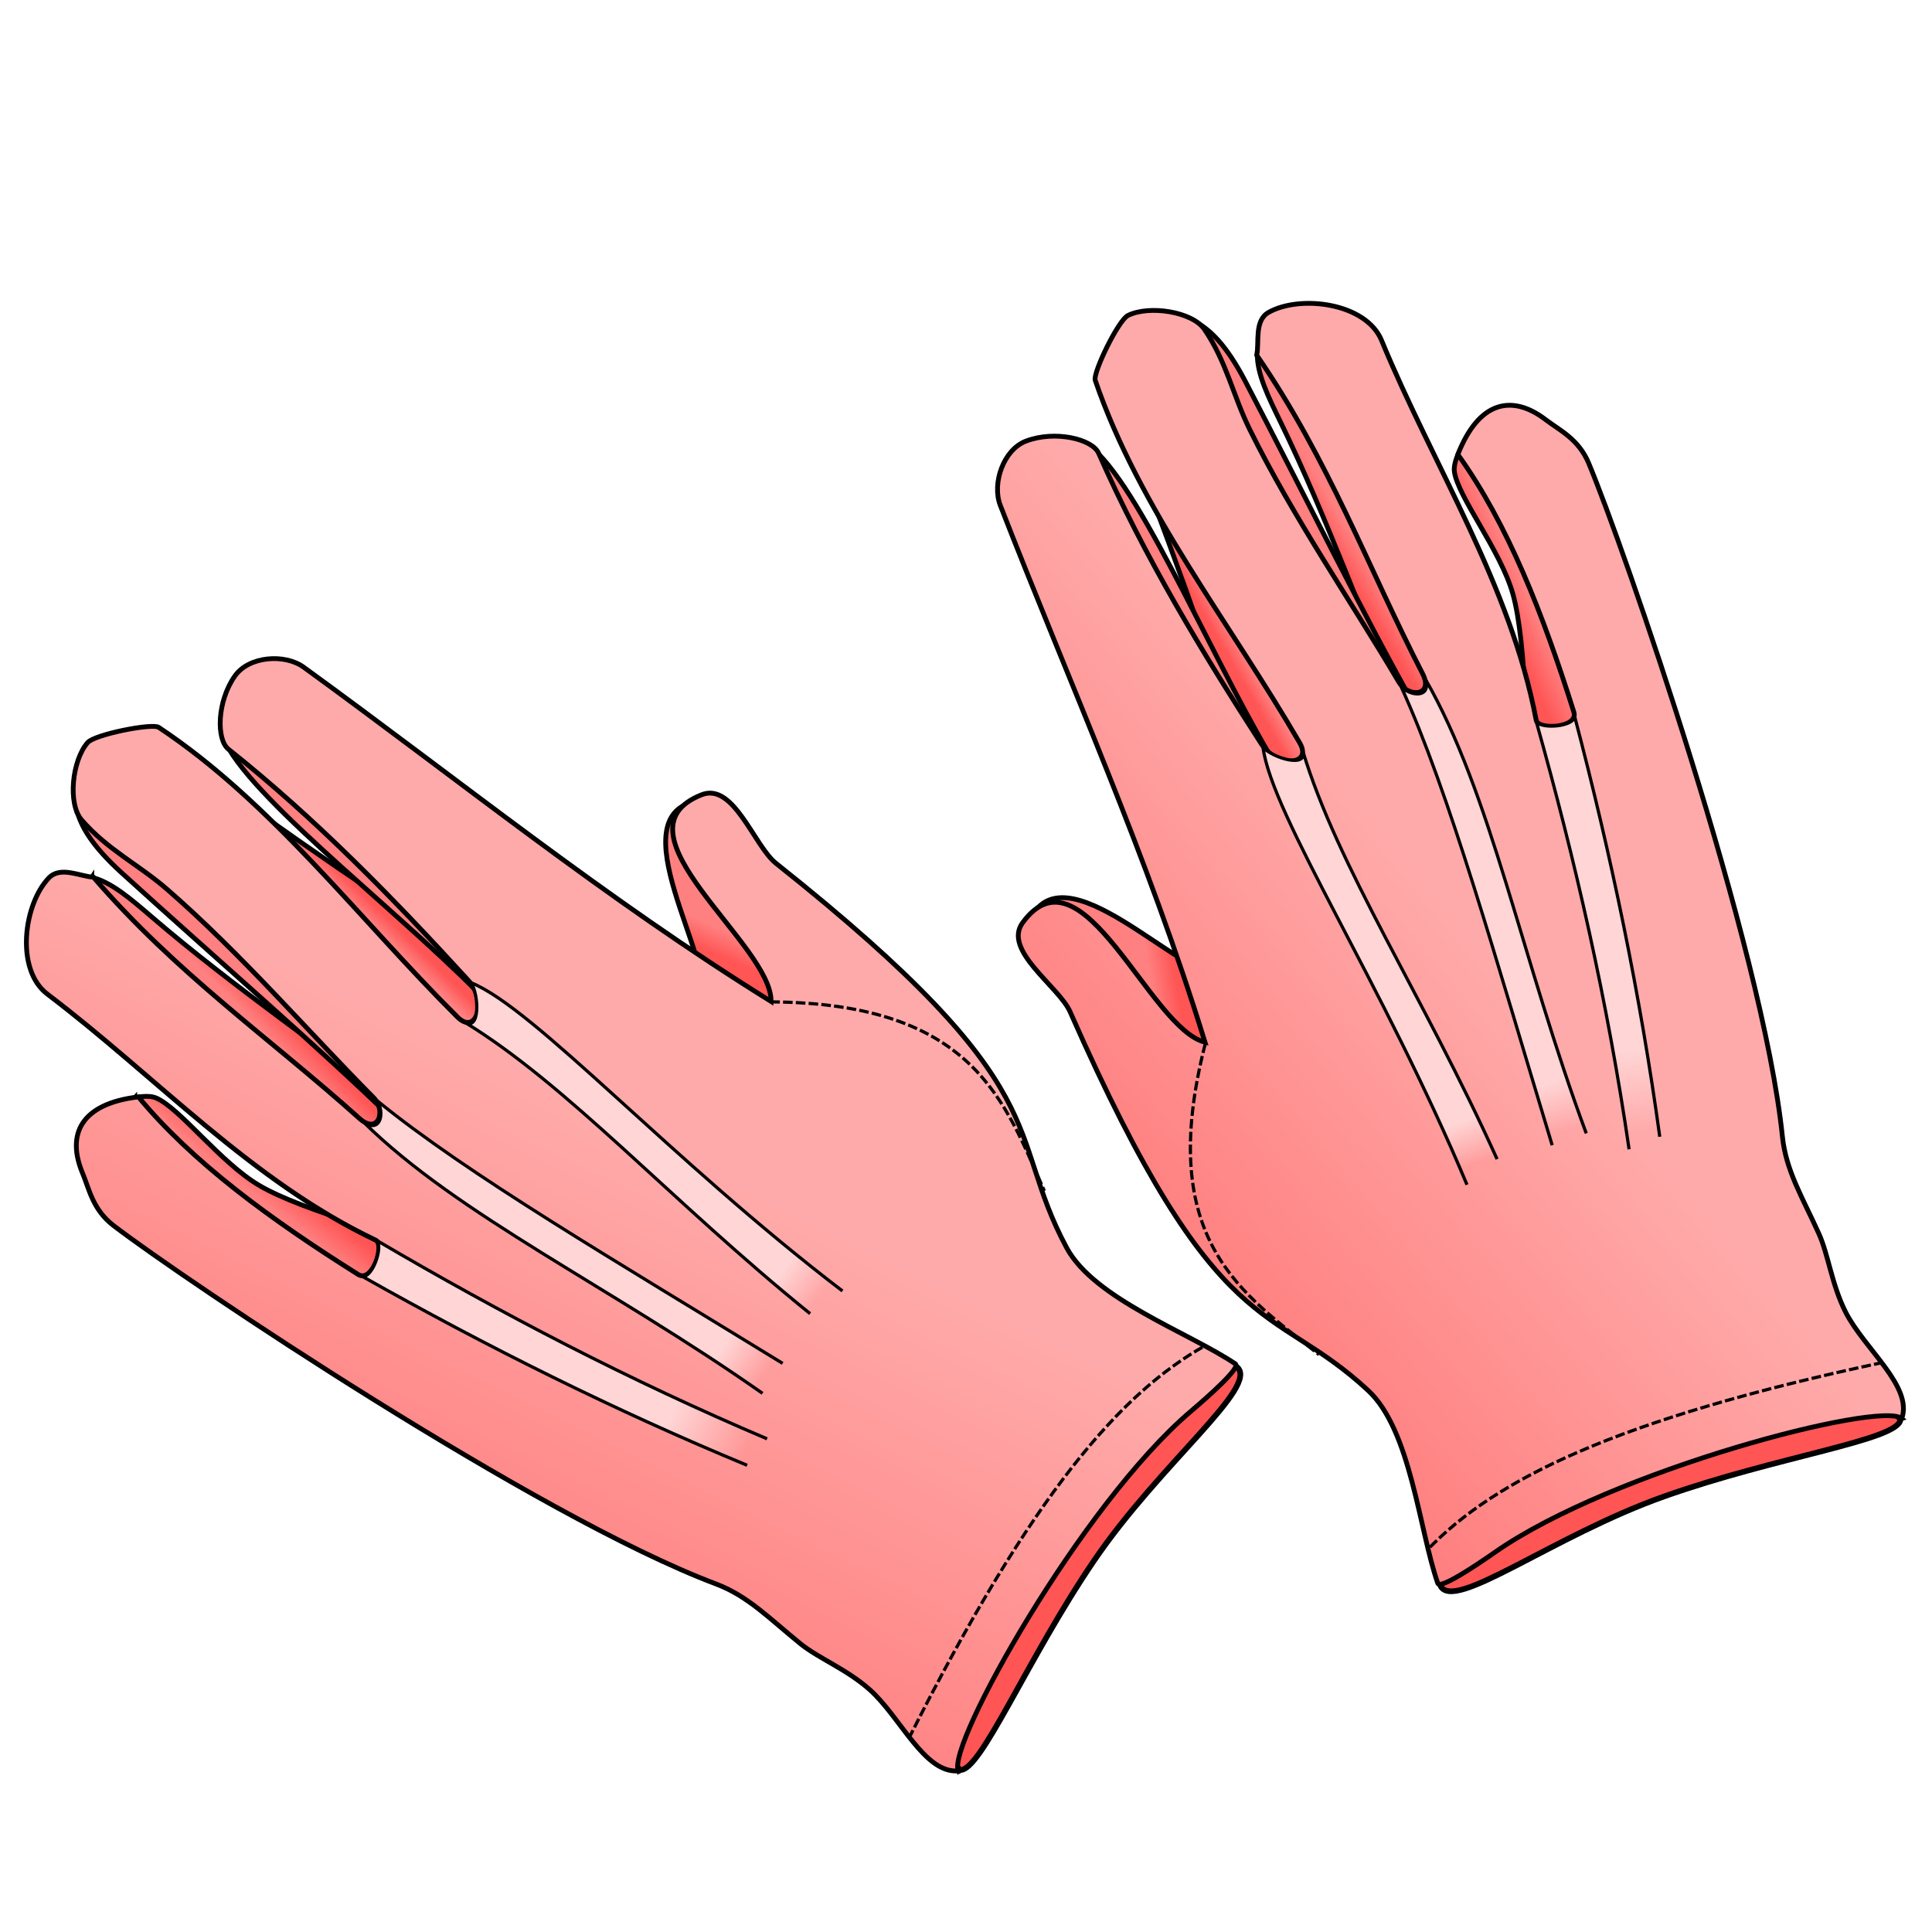 <svg xmlns="http://www.w3.org/2000/svg" xmlns:xlink="http://www.w3.org/1999/xlink" cursor="pointer" viewBox="0 0 256 256">
	<defs>
		<linearGradient id="linearGradient1576" x1="335.357" x2="338.75" y1="973.612" y2="970.219" gradientTransform="rotate(-6.075 1384.35 3162.458) scale(.847)" gradientUnits="userSpaceOnUse" xlink:href="#linearGradient1574"/>
		<linearGradient id="linearGradient1574">
			<stop offset="0" stop-color="#ff8080"/>
			<stop offset="1" stop-color="#f55"/>
		</linearGradient>
		<linearGradient id="linearGradient1592" x1="356.607" x2="358.571" y1="933.88" y2="932.273" gradientTransform="rotate(-6.075 1384.35 3162.458) scale(.847)" gradientUnits="userSpaceOnUse" xlink:href="#linearGradient1574"/>
		<linearGradient id="linearGradient1584" x1="337.768" x2="340.804" y1="948.791" y2="946.38" gradientTransform="rotate(-6.075 1384.35 3162.458) scale(.847)" gradientUnits="userSpaceOnUse" xlink:href="#linearGradient1574"/>
		<linearGradient id="linearGradient1594" x1="402.679" x2="400.714" y1="930.576" y2="933.969" gradientTransform="rotate(-6.075 1384.35 3162.458) scale(.847)" gradientUnits="userSpaceOnUse" xlink:href="#linearGradient1574"/>
		<linearGradient id="linearGradient1568" x1="370.547" x2="411.944" y1="1043.063" y2="977.316" gradientTransform="rotate(-6.075 1384.35 3162.458) scale(.847)" gradientUnits="userSpaceOnUse" xlink:href="#linearGradient1566"/>
		<linearGradient id="linearGradient1566">
			<stop offset="0" stop-color="#ff8080"/>
			<stop offset="1" stop-color="#faa"/>
		</linearGradient>
		<linearGradient id="linearGradient1602" x1="387.574" x2="398.703" y1="1005.419" y2="1011.732" gradientTransform="rotate(-6.075 1384.35 3162.458) scale(.847)" gradientUnits="userSpaceOnUse" xlink:href="#linearGradient1608"/>
		<linearGradient id="linearGradient1608">
			<stop offset="0" stop-color="#ffd5d5"/>
			<stop offset="1" stop-color="#ffd5d5" stop-opacity="0"/>
		</linearGradient>
		<linearGradient id="linearGradient1610" x1="396.875" x2="402.946" y1="995.487" y2="1000.309" gradientTransform="rotate(-6.075 1384.35 3162.458) scale(.847)" gradientUnits="userSpaceOnUse" xlink:href="#linearGradient1608"/>
		<linearGradient id="linearGradient1618" x1="407.411" x2="412.5" y1="984.684" y2="989.326" gradientTransform="rotate(-6.075 1384.35 3162.458) scale(.847)" gradientUnits="userSpaceOnUse" xlink:href="#linearGradient1608"/>
		<linearGradient id="linearGradient1576-4" x1="335.357" x2="338.75" y1="973.612" y2="970.219" gradientTransform="scale(-.847 .847) rotate(69.227 .452 584.586)" gradientUnits="userSpaceOnUse" xlink:href="#linearGradient1574"/>
		<linearGradient id="linearGradient1592-6" x1="356.607" x2="358.571" y1="933.88" y2="932.273" gradientTransform="scale(-.847 .847) rotate(69.227 .452 584.586)" gradientUnits="userSpaceOnUse" xlink:href="#linearGradient1574"/>
		<linearGradient id="linearGradient1584-7" x1="337.768" x2="340.804" y1="948.791" y2="946.38" gradientTransform="scale(-.847 .847) rotate(69.227 .452 584.586)" gradientUnits="userSpaceOnUse" xlink:href="#linearGradient1574"/>
		<linearGradient id="linearGradient1594-9" x1="402.679" x2="400.714" y1="930.576" y2="933.969" gradientTransform="scale(-.847 .847) rotate(69.227 .452 584.586)" gradientUnits="userSpaceOnUse" xlink:href="#linearGradient1574"/>
		<linearGradient id="linearGradient1568-5" x1="450.132" x2="391.774" y1="965.192" y2="997.716" gradientTransform="scale(-.847 .847) rotate(69.227 .452 584.586)" gradientUnits="userSpaceOnUse" xlink:href="#linearGradient1566"/>
		<linearGradient id="linearGradient1602-4" x1="387.574" x2="398.703" y1="1005.419" y2="1011.732" gradientTransform="scale(-.847 .847) rotate(69.227 .452 584.586)" gradientUnits="userSpaceOnUse" xlink:href="#linearGradient1608"/>
		<linearGradient id="linearGradient1610-4" x1="396.875" x2="402.946" y1="995.487" y2="1000.309" gradientTransform="scale(-.847 .847) rotate(69.227 .452 584.586)" gradientUnits="userSpaceOnUse" xlink:href="#linearGradient1608"/>
		<linearGradient id="linearGradient1618-3" x1="407.411" x2="412.5" y1="984.684" y2="989.326" gradientTransform="scale(-.847 .847) rotate(69.227 .452 584.586)" gradientUnits="userSpaceOnUse" xlink:href="#linearGradient1608"/>
	</defs>
	<g stroke="#000">
		<path fill="url(#linearGradient1576)" fill-rule="evenodd" stroke-width=".635" d="M18.377 934.438s1.738-.415 2.8.024c3.148 1.302 8.535 8.571 13.718 11.613 5.875 3.449 19.682 6.997 19.682 6.997.032 6.345-1.646 10.937-11.024 7.629-8.396-8.79-32.048-19.042-25.176-26.263z" transform="translate(-.524 -788.987)"/>
		<path fill="url(#linearGradient1592)" fill-rule="evenodd" stroke-width=".635" d="M28.73 892.317c14.75 10.652 29.32 20.491 43.677 29.36l-11.305 11.017z" transform="translate(-.524 -788.987)"/>
		<path fill="url(#linearGradient1584)" fill-rule="evenodd" stroke-width=".635" d="M12.686 905.24c2.596.628 5.142 2.835 8.046 5.33 10.494 9.014 23.234 17.79 34.85 26.685l-8.2 3.832c-18.186-13.122-40.57-27.025-34.696-35.848z" transform="translate(-.524 -788.987)"/>
		<path fill="#ff8080" fill-rule="evenodd" stroke-width=".635" d="M29.89 98.434c4.122 8.225 24.833 23.75 35.471 35.178 1.641-8.855-24.241-42.784-35.47-35.178zM10.211 107.53c.566 1.869 1.718 4.316 5.924 8.138 12.476 11.337 26.009 23.017 36.034 32.747 5.959-2.957-11.613-29.446-41.958-40.885z"/>
		<path fill="url(#linearGradient1594)" fill-rule="evenodd" stroke-width=".635" d="M91.403 895.58c-8.31 3.77 5.836 24.156 1.049 25.712 0 0 16.821 6.502 16.564 6.225-.258-.276-17.613-31.937-17.613-31.937z" transform="translate(-.524 -788.987)"/>
		<path fill="#f55" fill-rule="evenodd" stroke-width=".75" d="M127.185 234.522c2.701.38 8.842-14.588 17.769-27.713 8.81-12.955 22.037-23.15 18.938-25.69-31.124-8.475-49.136 38.228-36.707 53.403z"/>
		<path fill="url(#linearGradient1568)" fill-rule="evenodd" stroke-width=".635" d="M127.508 1023.638c-1.594-3.325 16.356-35.36 30.794-47.633 2.522-2.144 6.635-5.816 5.917-6.3-6.186-4.164-18.707-8.59-22.356-15.381-8.354-15.547-.356-20.63-38.522-50.947-2.884-2.291-5.594-10.761-9.844-9.082-12.44 4.917 9.338 19.843 9.195 27.386-21.907-13.585-41.415-29.403-61.928-44.286-2.507-1.818-7.24-1.476-9.1 1.14-2.39 3.361-2.49 8.432-.881 9.714 11.698 9.316 21.908 19.828 31.773 30.618 2.527 2.764 1.1 7.39-1.417 4.885-13.073-13.006-24.549-28.416-39.594-38.393-.852-.565-8.465.933-9.409 2.02-2.071 2.381-2.652 8.12-.797 10.257 3.433 3.953 7.541 5.903 11.312 9.177 9.843 8.547 18.743 18.915 27.356 27.593 1.767 1.78.62 5.003-1.856 2.78-11.805-10.596-24.199-19.152-35.252-31.97-1.745-.085-4.355-1.507-5.896.092-3.346 3.47-4.482 12.162-.2 15.406 14.44 10.943 27.049 24.78 43.495 32.598 1.232.586-.44 5.727-2.313 4.55-11.64-7.319-21.867-14.781-29.126-23.531-7.585.902-9.57 4.926-7.395 10.112.88 2.1 1.345 4.826 4.1 6.937 9.476 7.26 56.127 38.578 79.825 47.487 4.251 1.598 7.104 4.608 11.21 7.931 2.39 1.933 6.077 3.346 9.14 6.055 4.09 3.617 7.254 11.165 11.769 10.785z" transform="translate(-.524 -788.987)"/>
		<path fill="url(#linearGradient1602)" fill-rule="evenodd" stroke-width=".424" d="M102.165 979.639c-18.19-7.714-35.255-16.619-51.643-26.243.694 1.111-.671 4.868-1.97 4.729 16.552 9.343 33.499 17.785 50.974 25.023" transform="translate(-.524 -788.987)"/>
		<path fill="url(#linearGradient1610)" fill-rule="evenodd" stroke-width=".424" d="M104.227 969.642c-22.164-13.605-41.742-25.02-53.734-34.808 1.034 1.6.468 4.335-1.75 2.88 12.46 12.3 32.72 21.789 52.817 35.897" transform="translate(-.524 -788.987)"/>
		<path fill="url(#linearGradient1618)" fill-rule="evenodd" stroke-width=".424" d="M112.155 960.05c-22.881-17.485-40.782-37.447-49.202-40.844 1.034 1.6 1.242 6.61-.975 5.155 13.864 8.449 27.33 23.673 45.886 38.69" transform="translate(-.524 -788.987)"/>
		<path fill="none" stroke-dasharray="1.271,.424" stroke-width=".424" d="M120.398 230.402c16.402-32.66 28.25-45.887 39.218-52.055M102.064 132.753c27.124.16 31.065 13.375 36.32 25.044"/>
		<path fill="url(#linearGradient1576-4)" fill-rule="evenodd" stroke-width=".635" d="M193.923 848.762s-.842 1.576-.687 2.715c.461 3.375 6.125 10.43 7.753 16.215 1.845 6.558 1.774 20.813 1.774 20.813 6.13 1.64 10.997 1.183 10.177-8.727-6.373-10.351-10.289-35.832-19.017-31.016z" transform="translate(-.524 -788.987)"/>
		<path fill="url(#linearGradient1592-6)" fill-rule="evenodd" stroke-width=".635" d="M150.554 848.09c6.561 16.97 12.382 33.56 17.317 49.697l13.526-8.14z" transform="translate(-.524 -788.987)"/>
		<path fill="url(#linearGradient1584-7)" fill-rule="evenodd" stroke-width=".635" d="M167.124 835.85c-.05 2.67 1.438 5.693 3.114 9.135 6.058 12.437 11.314 26.987 16.971 40.48l5.787-6.959c-8.08-20.921-15.848-46.099-25.872-42.656z" transform="translate(-.524 -788.987)"/>
		<path fill="#ff8080" fill-rule="evenodd" stroke-width=".635" d="M144.866 59.49c6.91 6.074 16.673 30.047 25.028 43.236-8.982-.66-35.235-34.303-25.028-43.235zM158.657 42.763c1.664 1.022 3.74 2.757 6.369 7.795 7.801 14.944 15.665 30.997 22.533 43.163-4.372 5.014-25.536-18.703-28.902-50.958z"/>
		<path fill="url(#linearGradient1594-9)" fill-rule="evenodd" stroke-width=".635" d="M137.81 909.54c5.755-7.082 21.885 11.774 24.605 7.538 0 0 2.021 17.921 1.819 17.602-.203-.32-26.424-25.14-26.424-25.14z" transform="translate(-.524 -788.987)"/>
		<path fill="#f55" fill-rule="evenodd" stroke-width=".75" d="M251.818 188.128c-.318 2.71-16.354 4.852-31.314 10.157-14.767 5.235-27.983 15.443-29.654 11.801-.302-32.256 49.442-37.83 60.968-21.958z"/>
		<path fill="url(#linearGradient1568-5)" fill-rule="evenodd" stroke-width=".635" d="M252.518 976.952c-2.811-2.384-38.352 6.851-53.887 17.703-2.713 1.895-7.31 4.942-7.595 4.125-2.459-7.04-3.562-20.274-9.206-25.527-12.919-12.024-19.865-5.578-39.507-50.187-1.485-3.37-8.99-8.14-6.287-11.826 7.912-10.786 16.824 14.067 24.157 15.843-7.583-24.638-17.935-47.52-27.126-71.138-1.123-2.886.41-7.377 3.412-8.513 3.857-1.459 8.788-.27 9.62 1.612 6.043 13.679 13.62 26.222 21.555 38.501 2.032 3.146 6.869 2.94 5.084-.13-9.264-15.946-21.258-30.955-27.091-48.04-.33-.967 3.05-7.95 4.34-8.589 2.829-1.399 8.528-.504 10.124 1.832 2.953 4.323 3.796 8.792 6.007 13.27 5.77 11.689 13.541 22.928 19.75 33.461 1.273 2.161 4.681 1.87 3.16-1.09-7.254-14.107-12.386-28.265-21.98-42.209.36-1.71-.354-4.595 1.584-5.68 4.206-2.356 12.9-1.25 14.953 3.714 6.921 16.745 17.106 32.452 20.496 50.344.254 1.34 5.652 1.026 4.988-1.084-4.126-13.115-8.75-24.901-15.372-34.142 2.797-7.108 7.193-8.008 11.658-4.589 1.808 1.385 4.326 2.526 5.67 5.727 4.618 11.007 23.076 64.077 25.68 89.26.468 4.518 2.656 8.04 4.829 12.856 1.264 2.802 1.695 6.727 3.538 10.377 2.46 4.874 8.96 9.849 7.446 14.12z" transform="translate(-.524 -788.987)"/>
		<path fill="url(#linearGradient1602-4)" fill-rule="evenodd" stroke-width=".424" d="M216.388 941.276c-2.847-19.55-7.13-38.318-12.283-56.61.9.952 4.88.585 5.075-.708 4.838 18.382 8.705 36.916 11.272 55.656" transform="translate(-.524 -788.987)"/>
		<path fill="url(#linearGradient1610-4)" fill-rule="evenodd" stroke-width=".424" d="M206.196 940.735c-7.538-24.891-13.611-46.724-20.037-60.807 1.285 1.407 4.074 1.552 3.229-.962 8.736 15.173 12.775 37.177 21.323 60.196" transform="translate(-.524 -788.987)"/>
		<path fill="url(#linearGradient1618-3)" fill-rule="evenodd" stroke-width=".424" d="M194.906 945.97c-11.109-26.569-25.876-48.948-27.026-57.955 1.286 1.406 6.08 2.879 5.235.365 4.654 15.554 15.964 32.441 25.781 54.2" transform="translate(-.524 -788.987)"/>
		<path fill="none" stroke-dasharray="1.271,.424" stroke-width=".424" d="M249.555 180.518c-35.753 7.58-51.553 15.684-60.302 24.729M159.709 138.28c-6.727 26.276 5.098 33.172 15.053 41.215"/>
	</g>
</svg>
